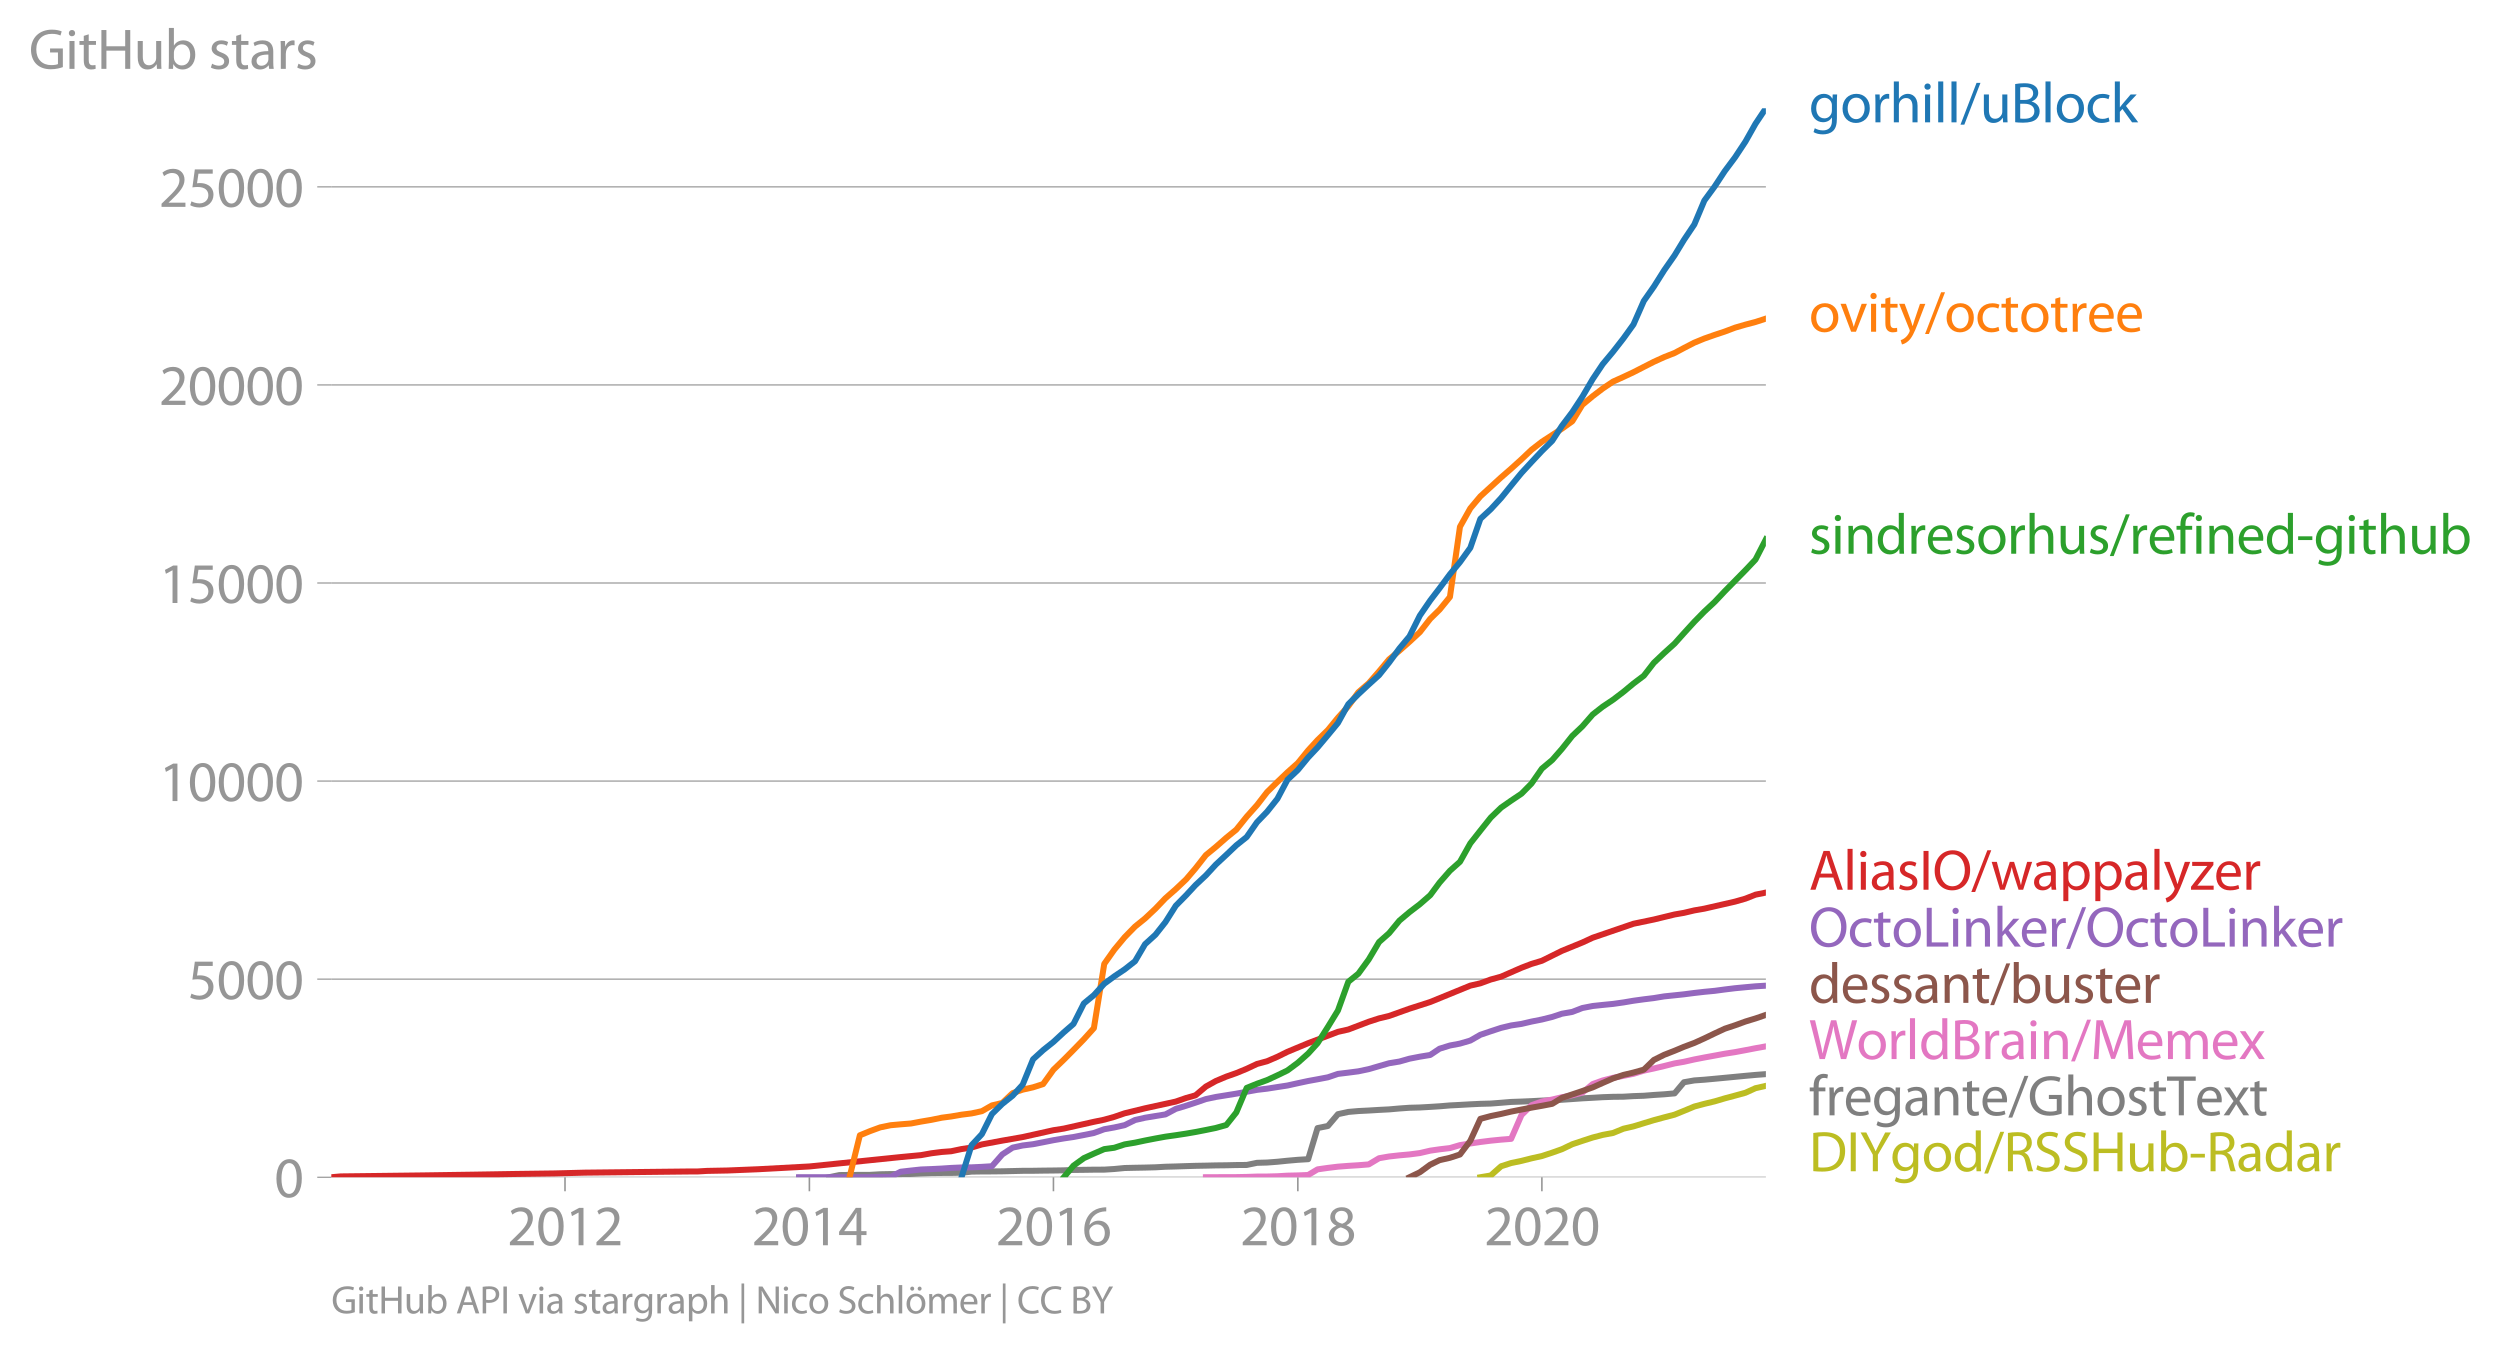 <svg height="448.783" viewBox="0 0 622.347 336.587" width="829.796" xmlns="http://www.w3.org/2000/svg" xmlns:xlink="http://www.w3.org/1999/xlink"><defs><style>*{stroke-linecap:butt;stroke-linejoin:round}</style></defs><g id="figure_1"><path d="M0 336.587h622.347V0H0z" style="fill:none" id="patch_1"/><g id="axes_1"><path d="M82.476 293.06h357.12V26.948H82.476z" style="fill:none" id="patch_2"/><g id="matplotlib.axis_1"><g id="xtick_1"><g id="line2d_1"><defs><path d="M0 0v3.5" id="m79b44e9ef3" style="stroke:#969696;stroke-width:.4"/></defs><use style="fill:#969696;stroke:#969696;stroke-width:.4" x="140.651" xlink:href="#m79b44e9ef3" y="293.06"/></g><g style="fill:#969696" transform="matrix(.14 0 0 -.14 126.288 310)" id="text_1"><defs><path d="M2944 0v467H1075v13l333 307c877 845 1434 1466 1434 2234 0 595-378 1209-1274 1209-480 0-890-179-1178-422l180-397c192 160 505 352 883 352 621 0 825-390 825-813-6-627-486-1164-1548-2176L288 346V0h2656z" id="MyriadPro-Regular-32" transform="scale(.016)"/><path d="M1677 4230c-845 0-1447-768-1447-2163C243 691 794-70 1606-70c922 0 1447 780 1447 2195 0 1325-499 2105-1376 2105zm-32-435c582 0 845-672 845-1696 0-1062-276-1734-852-1734-512 0-844 614-844 1696 0 1133 358 1734 851 1734z" id="MyriadPro-Regular-30" transform="scale(.016)"/><path d="M1510 0h544v4160h-480l-908-486 108-429 724 390h12V0z" id="MyriadPro-Regular-31" transform="scale(.016)"/></defs><use xlink:href="#MyriadPro-Regular-32"/><use x="51.3" xlink:href="#MyriadPro-Regular-30"/><use x="102.6" xlink:href="#MyriadPro-Regular-31"/><use x="153.9" xlink:href="#MyriadPro-Regular-32"/></g></g><g id="xtick_2"><use style="fill:#969696;stroke:#969696;stroke-width:.4" x="201.489" xlink:href="#m79b44e9ef3" y="293.06" id="line2d_2"/><g style="fill:#969696" transform="matrix(.14 0 0 -.14 187.125 310)" id="text_2"><defs><path d="M2560 0v1133h582v441h-582v2586h-608L96 1504v-371h1933V0h531zM666 1574v13l1017 1415c115 192 218 371 346 614h19c-13-218-19-435-19-653V1574H666z" id="MyriadPro-Regular-34" transform="scale(.016)"/></defs><use xlink:href="#MyriadPro-Regular-32"/><use x="51.3" xlink:href="#MyriadPro-Regular-30"/><use x="102.6" xlink:href="#MyriadPro-Regular-31"/><use x="153.9" xlink:href="#MyriadPro-Regular-34"/></g></g><g id="xtick_3"><use style="fill:#969696;stroke:#969696;stroke-width:.4" x="262.243" xlink:href="#m79b44e9ef3" y="293.06" id="line2d_3"/><g style="fill:#969696" transform="matrix(.14 0 0 -.14 247.88 310)" id="text_3"><defs><path d="M2662 4224c-102 0-243-6-409-32-525-64-986-275-1331-614-410-410-704-1056-704-1876C218 621 800-70 1690-70c864 0 1382 704 1382 1465 0 813-518 1344-1254 1344-461 0-807-217-1005-480h-19c96 685 563 1331 1446 1479 160 25 307 32 422 25v461zM1690 365c-589 0-903 505-916 1190 0 103 26 186 64 250 154 301 468 512 807 512 518 0 857-359 857-954s-326-998-806-998h-6z" id="MyriadPro-Regular-36" transform="scale(.016)"/></defs><use xlink:href="#MyriadPro-Regular-32"/><use x="51.3" xlink:href="#MyriadPro-Regular-30"/><use x="102.6" xlink:href="#MyriadPro-Regular-31"/><use x="153.9" xlink:href="#MyriadPro-Regular-36"/></g></g><g id="xtick_4"><use style="fill:#969696;stroke:#969696;stroke-width:.4" x="323.081" xlink:href="#m79b44e9ef3" y="293.06" id="line2d_4"/><g style="fill:#969696" transform="matrix(.14 0 0 -.14 308.718 310)" id="text_4"><defs><path d="M1062 2170c-512-218-825-589-825-1114C237 448 762-70 1632-70c794 0 1414 486 1414 1209 0 506-320 871-838 1075v20c512 243 685 620 685 972 0 519-403 1024-1210 1024-729 0-1286-448-1286-1107 0-358 198-717 659-934l6-19zm583-1831c-531 0-851 371-832 794 0 397 262 717 749 857 563-160 915-403 915-908 0-423-327-743-832-743zm6 3488c506 0 704-345 704-678 0-378-275-634-633-755-480 128-794 352-794 768 0 358 256 665 723 665z" id="MyriadPro-Regular-38" transform="scale(.016)"/></defs><use xlink:href="#MyriadPro-Regular-32"/><use x="51.3" xlink:href="#MyriadPro-Regular-30"/><use x="102.6" xlink:href="#MyriadPro-Regular-31"/><use x="153.9" xlink:href="#MyriadPro-Regular-38"/></g></g><g id="xtick_5"><use style="fill:#969696;stroke:#969696;stroke-width:.4" x="383.835" xlink:href="#m79b44e9ef3" y="293.06" id="line2d_5"/><g style="fill:#969696" transform="matrix(.14 0 0 -.14 369.472 310)" id="text_5"><use xlink:href="#MyriadPro-Regular-32"/><use x="51.3" xlink:href="#MyriadPro-Regular-30"/><use x="102.6" xlink:href="#MyriadPro-Regular-32"/><use x="153.9" xlink:href="#MyriadPro-Regular-30"/></g></g></g><g id="matplotlib.axis_2"><g id="ytick_1"><path clip-path="url(#p3badd93e13)" d="M82.476 293.06h357.12" style="fill:none;stroke:#969696;stroke-linecap:square;stroke-width:.3" id="line2d_6"/><g id="line2d_7"><defs><path d="M0 0h-3.5" id="mef588cd9e0" style="stroke:#969696;stroke-width:.3"/></defs><use style="fill:#969696;stroke:#969696;stroke-width:.3" x="82.476" xlink:href="#mef588cd9e0" y="293.06"/></g><use xlink:href="#MyriadPro-Regular-30" style="fill:#969696" transform="matrix(.14 0 0 -.14 68.295 298.03)" id="text_6"/></g><g id="ytick_2"><path clip-path="url(#p3badd93e13)" d="M82.476 243.752h357.12" style="fill:none;stroke:#969696;stroke-linecap:square;stroke-width:.3" id="line2d_8"/><use style="fill:#969696;stroke:#969696;stroke-width:.3" x="82.476" xlink:href="#mef588cd9e0" y="243.752" id="line2d_9"/><g style="fill:#969696" transform="matrix(.14 0 0 -.14 46.75 248.722)" id="text_7"><defs><path d="M2771 4160H781L512 2163c154 19 339 45 576 45 832 0 1190-384 1197-922 0-556-455-902-986-902-377 0-717 128-889 230L269 186C467 58 851-70 1306-70c902 0 1548 608 1548 1420 0 525-268 884-595 1069-256 154-576 224-896 224-153 0-243-13-339-25l160 1068h1587v474z" id="MyriadPro-Regular-35" transform="scale(.016)"/></defs><use xlink:href="#MyriadPro-Regular-35"/><use x="51.3" xlink:href="#MyriadPro-Regular-30"/><use x="102.6" xlink:href="#MyriadPro-Regular-30"/><use x="153.9" xlink:href="#MyriadPro-Regular-30"/></g></g><g id="ytick_3"><path clip-path="url(#p3badd93e13)" d="M82.476 194.445h357.12" style="fill:none;stroke:#969696;stroke-linecap:square;stroke-width:.3" id="line2d_10"/><use style="fill:#969696;stroke:#969696;stroke-width:.3" x="82.476" xlink:href="#mef588cd9e0" y="194.445" id="line2d_11"/><g style="fill:#969696" transform="matrix(.14 0 0 -.14 39.568 199.415)" id="text_8"><use xlink:href="#MyriadPro-Regular-31"/><use x="51.3" xlink:href="#MyriadPro-Regular-30"/><use x="102.6" xlink:href="#MyriadPro-Regular-30"/><use x="153.9" xlink:href="#MyriadPro-Regular-30"/><use x="205.2" xlink:href="#MyriadPro-Regular-30"/></g></g><g id="ytick_4"><path clip-path="url(#p3badd93e13)" d="M82.476 145.138h357.12" style="fill:none;stroke:#969696;stroke-linecap:square;stroke-width:.3" id="line2d_12"/><use style="fill:#969696;stroke:#969696;stroke-width:.3" x="82.476" xlink:href="#mef588cd9e0" y="145.138" id="line2d_13"/><g style="fill:#969696" transform="matrix(.14 0 0 -.14 39.568 150.108)" id="text_9"><use xlink:href="#MyriadPro-Regular-31"/><use x="51.3" xlink:href="#MyriadPro-Regular-35"/><use x="102.6" xlink:href="#MyriadPro-Regular-30"/><use x="153.9" xlink:href="#MyriadPro-Regular-30"/><use x="205.2" xlink:href="#MyriadPro-Regular-30"/></g></g><g id="ytick_5"><path clip-path="url(#p3badd93e13)" d="M82.476 95.83h357.12" style="fill:none;stroke:#969696;stroke-linecap:square;stroke-width:.3" id="line2d_14"/><use style="fill:#969696;stroke:#969696;stroke-width:.3" x="82.476" xlink:href="#mef588cd9e0" y="95.83" id="line2d_15"/><g style="fill:#969696" transform="matrix(.14 0 0 -.14 39.568 100.8)" id="text_10"><use xlink:href="#MyriadPro-Regular-32"/><use x="51.3" xlink:href="#MyriadPro-Regular-30"/><use x="102.6" xlink:href="#MyriadPro-Regular-30"/><use x="153.9" xlink:href="#MyriadPro-Regular-30"/><use x="205.2" xlink:href="#MyriadPro-Regular-30"/></g></g><g id="ytick_6"><path clip-path="url(#p3badd93e13)" d="M82.476 46.523h357.12" style="fill:none;stroke:#969696;stroke-linecap:square;stroke-width:.3" id="line2d_16"/><use style="fill:#969696;stroke:#969696;stroke-width:.3" x="82.476" xlink:href="#mef588cd9e0" y="46.523" id="line2d_17"/><g style="fill:#969696" transform="matrix(.14 0 0 -.14 39.568 51.493)" id="text_11"><use xlink:href="#MyriadPro-Regular-32"/><use x="51.3" xlink:href="#MyriadPro-Regular-35"/><use x="102.6" xlink:href="#MyriadPro-Regular-30"/><use x="153.9" xlink:href="#MyriadPro-Regular-30"/><use x="205.2" xlink:href="#MyriadPro-Regular-30"/></g></g><g style="fill:#969696" transform="matrix(.14 0 0 -.14 7.2 17.14)" id="text_12"><defs><path d="M3770 2266H2349v-448h877V531c-128-64-378-115-743-115-1005 0-1664 646-1664 1741 0 1081 685 1734 1735 1734 435 0 723-83 953-185l135 454c-186 90-576 198-1076 198-1446 0-2329-940-2336-2227 0-672 231-1248 602-1606 422-403 960-570 1613-570 582 0 1075 147 1325 237v2074z" id="MyriadPro-Regular-47" transform="scale(.016)"/><path d="M1030 0v3098H467V0h563zM749 4320c-205 0-352-154-352-352 0-192 141-346 339-346 224 0 365 154 358 346 0 198-134 352-345 352z" id="MyriadPro-Regular-69" transform="scale(.016)"/><path d="M595 3667v-569H115v-429h480V979c0-365 58-640 218-806C947 19 1158-70 1421-70c217 0 390 38 499 83l-26 422c-83-25-172-38-326-38-314 0-422 217-422 601v1671h806v429h-806v742l-551-173z" id="MyriadPro-Regular-74" transform="scale(.016)"/><path d="M486 4314V0h557v2022h2087V0h563v4314h-563V2509H1043v1805H486z" id="MyriadPro-Regular-48" transform="scale(.016)"/><path d="M3059 3098h-563V1197c0-103-19-205-51-288-103-250-365-512-743-512-512 0-691 397-691 985v1716H448V1286C448 198 1030-70 1517-70c550 0 877 326 1024 576h13l32-506h499c-19 243-26 525-26 845v2253z" id="MyriadPro-Regular-75" transform="scale(.016)"/><path d="M467 800c0-275-13-589-25-800h486l26 512h19c230-410 589-582 1037-582 691 0 1388 550 1388 1657 7 941-537 1581-1305 1581-499 0-858-224-1056-570h-13v1946H467V800zm557 998c0 90 19 167 32 231 115 429 474 691 858 691 601 0 921-531 921-1152 0-710-352-1190-941-1190-409 0-736 268-844 659-13 64-26 134-26 205v556z" id="MyriadPro-Regular-62" transform="scale(.016)"/><path d="M250 147C467 19 781-70 1120-70c736 0 1158 390 1158 934 0 461-275 730-812 934-404 154-589 269-589 525 0 231 185 423 518 423 288 0 512-103 634-180l141 410c-173 102-448 192-762 192-666 0-1069-410-1069-909 0-371 263-678 819-877 416-153 576-300 576-569 0-256-192-461-601-461-282 0-576 115-743 224L250 147z" id="MyriadPro-Regular-73" transform="scale(.016)"/><path d="M2643 1901c0 621-230 1267-1177 1267-391 0-762-109-1018-275l128-371c218 140 518 230 806 230 634 0 704-461 704-717v-64C890 1978 224 1568 224 819c0-448 320-889 947-889 442 0 775 217 947 460h20l44-390h512c-38 211-51 474-51 742v1159zm-544-858c0-57-13-121-32-179-89-262-345-518-749-518-288 0-531 172-531 537 0 602 698 711 1312 698v-538z" id="MyriadPro-Regular-61" transform="scale(.016)"/><path d="M467 0h557v1651c0 96 13 186 26 263 76 422 358 723 755 723 77 0 134-7 192-19v531c-51 13-96 19-160 19-378 0-717-262-858-678h-25l-20 608H442c19-288 25-602 25-967V0z" id="MyriadPro-Regular-72" transform="scale(.016)"/></defs><use xlink:href="#MyriadPro-Regular-47"/><use x="64.6" xlink:href="#MyriadPro-Regular-69"/><use x="88" xlink:href="#MyriadPro-Regular-74"/><use x="121.1" xlink:href="#MyriadPro-Regular-48"/><use x="186.3" xlink:href="#MyriadPro-Regular-75"/><use x="241.4" xlink:href="#MyriadPro-Regular-62"/><use x="298.3" xlink:href="#MyriadPro-Regular-20"/><use x="319.5" xlink:href="#MyriadPro-Regular-73"/><use x="359.1" xlink:href="#MyriadPro-Regular-74"/><use x="392.2" xlink:href="#MyriadPro-Regular-61"/><use x="440.4" xlink:href="#MyriadPro-Regular-72"/><use x="473.1" xlink:href="#MyriadPro-Regular-73"/></g></g><path clip-path="url(#p3badd93e13)" d="m368.522 293.06 2.58-.434 2.58-2.298 2.497-.799 2.58-.542 2.496-.631 2.58-.572 2.58-.848 2.414-.858 2.58-1.233 2.497-.838 2.58-.838 2.496-.651 2.58-.483 2.58-1.056 2.497-.581 2.58-.79 2.497-.759 2.58-.7 2.58-.67 2.33-.947 2.58-1.075 2.497-.67 2.58-.622 2.497-.74 2.58-.69 2.58-.71 2.496-1.134 2.58-.582" style="fill:none;stroke:#bcbd22;stroke-linecap:square;stroke-width:1.5" id="line2d_18"/><path clip-path="url(#p3badd93e13)" d="m206.399 293.06 2.58-.543 2.497-.03 2.58-.01 2.496-.009 2.58-.148 2.58-.05 2.497-.01 2.58-.019 2.497-.128 2.58-.089 2.58-.03 2.33-.01 2.58-.048 2.497-.277 2.58-.039 2.497-.01 2.58-.03 2.58-.059 2.496-.059 2.58-.01 2.497-.04 2.58-.029 2.58-.04 2.414-.098 2.58-.03 2.496-.039 2.58-.01 2.497-.157 2.58-.247 2.58-.06 2.497-.048 2.58-.07 2.497-.138 2.58-.069 2.58-.088 2.33-.07 2.58-.049 2.497-.059 2.58-.03 2.496-.059 2.58-.02 2.58-.532 2.497-.069 2.58-.197 2.497-.257 2.58-.226 2.58-.158 2.33-7.741 2.58-.523 2.497-2.939 2.58-.562 2.497-.217 2.58-.128 2.58-.158 2.496-.128 2.58-.227 2.497-.177 2.58-.07 2.58-.147 2.33-.148 2.58-.217 2.497-.128 2.58-.148 2.497-.119 2.58-.069 2.58-.197 2.497-.207 2.58-.089 2.496-.108 2.58-.138 2.58-.099 2.414-.108 2.58-.178 2.497-.177 2.58-.138 2.496-.148 2.58-.09 2.58-.029 2.497-.148 2.58-.088 2.497-.198 2.58-.167 2.58-.227 2.33-2.771 2.58-.454 2.497-.177 2.58-.237 2.497-.237 2.58-.246 2.58-.247 2.496-.226 2.58-.198" style="fill:none;stroke:#7f7f7f;stroke-linecap:square;stroke-width:1.5" id="line2d_19"/><path clip-path="url(#p3badd93e13)" d="m300.194 293.06 2.497-.01 2.58-.02h2.496l2.58-.05 2.58-.088 2.497-.01 2.58-.069 2.497-.148 2.58-.059 2.58-.108 2.33-1.4 2.58-.366 2.497-.305 2.58-.198 2.497-.157 2.58-.207 2.58-1.539 2.496-.434 2.58-.286 2.497-.226 2.58-.336 2.58-.601 2.33-.336 2.58-.305 2.497-.74 2.58-.404 2.497-.375 2.58-.325 2.58-.257 2.497-.197 2.58-5.927 2.496-2.436 2.58-.927 2.58-.502 2.414-.572 2.58-.494 2.497-.64 2.58-2.14 2.496-.898 2.58-.66 2.58-.494 2.497-.503 2.58-.789 2.497-.542 2.58-.611 2.58-.651 2.33-.404 2.58-.582 2.497-.484 2.58-.473 2.497-.463 2.58-.405 2.58-.483 2.496-.483 2.58-.464" style="fill:none;stroke:#e377c2;stroke-linecap:square;stroke-width:1.5" id="line2d_20"/><g style="fill:#1f77b4" transform="matrix(.14 0 0 -.14 450.31 30.454)" id="text_13"><defs><path d="M3110 2246c0 378 13 628 26 852h-493l-25-468h-13c-135 256-429 538-967 538-710 0-1395-595-1395-1645C243 666 794 13 1562 13c480 0 812 230 985 518h13V186c0-781-422-1082-998-1082-384 0-704 115-909 243l-141-429c250-166 659-256 1030-256 391 0 826 90 1127 372 301 268 441 704 441 1414v1798zm-556-928c0-96-13-204-45-300-122-359-435-576-781-576-608 0-915 505-915 1113 0 717 384 1171 921 1171 410 0 685-268 788-595 25-77 32-160 32-256v-557z" id="MyriadPro-Regular-67" transform="scale(.016)"/><path d="M1779 3168c-857 0-1536-608-1536-1645C243 544 890-70 1728-70c749 0 1542 499 1542 1644 0 948-601 1594-1491 1594zm-13-422c666 0 928-666 928-1191 0-697-403-1203-940-1203-551 0-941 512-941 1190 0 589 288 1204 953 1204z" id="MyriadPro-Regular-6f" transform="scale(.016)"/><path d="M467 0h563v1869c0 109 7 192 39 269 102 307 390 563 755 563 531 0 717-423 717-922V0h563v1843c0 1069-666 1325-1082 1325-211 0-409-64-576-160-172-96-313-237-403-397h-13v1933H467V0z" id="MyriadPro-Regular-68" transform="scale(.016)"/><path d="M467 0h563v4544H467V0z" id="MyriadPro-Regular-6c" transform="scale(.016)"/><path d="m422-256 1792 4640h-435L-6-256h428z" id="MyriadPro-Regular-2f" transform="scale(.016)"/><path d="M486 13c186-26 480-51 864-51 704 0 1191 128 1492 403 217 211 364 493 364 864 0 640-480 979-889 1081v13c454 167 729 531 729 947 0 340-134 596-358 762-269 218-627 314-1184 314-390 0-774-39-1018-90V13zm557 3865c90 20 237 39 493 39 563 0 947-199 947-704 0-416-345-723-934-723h-506v1388zm0-1811h461c608 0 1114-243 1114-832 0-627-532-838-1108-838-198 0-358 6-467 25v1645z" id="MyriadPro-Regular-42" transform="scale(.016)"/><path d="M2579 538c-160-71-371-154-691-154-614 0-1075 442-1075 1158 0 647 384 1172 1094 1172 307 0 519-71 653-148l128 436c-154 76-448 160-781 160-1011 0-1664-692-1664-1645C243 570 851-70 1786-70c416 0 742 108 889 185l-96 423z" id="MyriadPro-Regular-63" transform="scale(.016)"/><path d="M1024 4544H467V0h557v1165l288 320L2381 0h685L1702 1824l1197 1274h-678l-909-1069c-90-109-198-243-275-352h-13v2867z" id="MyriadPro-Regular-6b" transform="scale(.016)"/></defs><use xlink:href="#MyriadPro-Regular-67"/><use x="55.9" xlink:href="#MyriadPro-Regular-6f"/><use x="110.8" xlink:href="#MyriadPro-Regular-72"/><use x="143.5" xlink:href="#MyriadPro-Regular-68"/><use x="199" xlink:href="#MyriadPro-Regular-69"/><use x="222.4" xlink:href="#MyriadPro-Regular-6c"/><use x="246" xlink:href="#MyriadPro-Regular-6c"/><use x="269.6" xlink:href="#MyriadPro-Regular-2f"/><use x="303.9" xlink:href="#MyriadPro-Regular-75"/><use x="359" xlink:href="#MyriadPro-Regular-42"/><use x="413.2" xlink:href="#MyriadPro-Regular-6c"/><use x="436.8" xlink:href="#MyriadPro-Regular-6f"/><use x="491.7" xlink:href="#MyriadPro-Regular-63"/><use x="536.5" xlink:href="#MyriadPro-Regular-6b"/></g><g style="fill:#ff7f0e" transform="matrix(.14 0 0 -.14 450.31 82.575)" id="text_14"><defs><path d="M83 3098 1261 0h537l1216 3098h-588l-602-1741c-102-282-192-538-262-794h-20c-64 256-147 512-249 794L685 3098H83z" id="MyriadPro-Regular-76" transform="scale(.016)"/><path d="M58 3098 1203 243c26-70 39-115 39-147s-20-77-45-134c-128-288-320-506-474-628-166-140-352-230-493-275l141-473c141 25 416 121 691 364 384 333 660 877 1063 1940l845 2208h-596l-614-1818c-77-224-141-461-198-646h-13c-51 185-128 428-199 633L672 3098H58z" id="MyriadPro-Regular-79" transform="scale(.016)"/><path d="M2957 1446c6 58 19 148 19 263 0 569-269 1459-1280 1459-902 0-1453-736-1453-1670C243 563 813-70 1766-70c493 0 832 108 1031 198l-96 403c-211-89-455-160-858-160-563 0-1049 314-1062 1075h2176zM787 1850c45 390 295 915 864 915 634 0 787-557 781-915H787z" id="MyriadPro-Regular-65" transform="scale(.016)"/></defs><use xlink:href="#MyriadPro-Regular-6f"/><use x="54.9" xlink:href="#MyriadPro-Regular-76"/><use x="103" xlink:href="#MyriadPro-Regular-69"/><use x="126.4" xlink:href="#MyriadPro-Regular-74"/><use x="159.5" xlink:href="#MyriadPro-Regular-79"/><use x="206.6" xlink:href="#MyriadPro-Regular-2f"/><use x="240.9" xlink:href="#MyriadPro-Regular-6f"/><use x="295.8" xlink:href="#MyriadPro-Regular-63"/><use x="340.6" xlink:href="#MyriadPro-Regular-74"/><use x="373.7" xlink:href="#MyriadPro-Regular-6f"/><use x="428.6" xlink:href="#MyriadPro-Regular-74"/><use x="461.7" xlink:href="#MyriadPro-Regular-72"/><use x="494.4" xlink:href="#MyriadPro-Regular-65"/><use x="544.5" xlink:href="#MyriadPro-Regular-65"/></g><g style="fill:#2ca02c" transform="matrix(.14 0 0 -.14 450.31 137.853)" id="text_15"><defs><path d="M467 0h563v1862c0 96 13 192 39 263 96 313 384 576 755 576 531 0 717-416 717-915V0h563v1850c0 1062-666 1318-1094 1318-512 0-871-288-1024-582h-13l-32 512H442c19-256 25-519 25-839V0z" id="MyriadPro-Regular-6e" transform="scale(.016)"/><path d="M2579 4544V2694h-13c-140 250-460 474-934 474-755 0-1395-634-1389-1664C243 563 819-70 1568-70c506 0 883 262 1056 608h13l25-538h506c-19 211-26 525-26 800v3744h-563zm0-3245c0-89-6-166-25-243-103-422-448-672-826-672-608 0-915 518-915 1146 0 684 345 1196 928 1196 422 0 729-294 813-652 19-71 25-167 25-237v-538z" id="MyriadPro-Regular-64" transform="scale(.016)"/><path d="M1082 0v2669h748v429h-748v166c0 474 121 896 601 896 160 0 275-32 359-70l76 435c-108 45-281 89-480 89-262 0-544-83-755-288-262-249-358-646-358-1081v-147H90v-429h435V0h557z" id="MyriadPro-Regular-66" transform="scale(.016)"/><path d="M192 1939v-416h1581v416H192z" id="MyriadPro-Regular-2d" transform="scale(.016)"/></defs><use xlink:href="#MyriadPro-Regular-73"/><use x="39.6" xlink:href="#MyriadPro-Regular-69"/><use x="63" xlink:href="#MyriadPro-Regular-6e"/><use x="118.5" xlink:href="#MyriadPro-Regular-64"/><use x="174.9" xlink:href="#MyriadPro-Regular-72"/><use x="207.6" xlink:href="#MyriadPro-Regular-65"/><use x="257.7" xlink:href="#MyriadPro-Regular-73"/><use x="297.3" xlink:href="#MyriadPro-Regular-6f"/><use x="352.2" xlink:href="#MyriadPro-Regular-72"/><use x="384.9" xlink:href="#MyriadPro-Regular-68"/><use x="440.4" xlink:href="#MyriadPro-Regular-75"/><use x="495.5" xlink:href="#MyriadPro-Regular-73"/><use x="535.1" xlink:href="#MyriadPro-Regular-2f"/><use x="569.4" xlink:href="#MyriadPro-Regular-72"/><use x="602.1" xlink:href="#MyriadPro-Regular-65"/><use x="652.2" xlink:href="#MyriadPro-Regular-66"/><use x="681.4" xlink:href="#MyriadPro-Regular-69"/><use x="704.8" xlink:href="#MyriadPro-Regular-6e"/><use x="760.3" xlink:href="#MyriadPro-Regular-65"/><use x="810.4" xlink:href="#MyriadPro-Regular-64"/><use x="866.8" xlink:href="#MyriadPro-Regular-2d"/><use x="897.5" xlink:href="#MyriadPro-Regular-67"/><use x="953.4" xlink:href="#MyriadPro-Regular-69"/><use x="976.8" xlink:href="#MyriadPro-Regular-74"/><use x="1009.9" xlink:href="#MyriadPro-Regular-68"/><use x="1065.4" xlink:href="#MyriadPro-Regular-75"/><use x="1120.5" xlink:href="#MyriadPro-Regular-62"/></g><g style="fill:#d62728" transform="matrix(.14 0 0 -.14 450.31 221.488)" id="text_16"><defs><path d="M2714 1357 3174 0h596L2298 4314h-672L160 0h576l448 1357h1530zm-1415 435 423 1248c83 262 153 525 217 781h13c64-250 128-506 224-787l422-1242H1299z" id="MyriadPro-Regular-41" transform="scale(.016)"/><path d="M486 4314V0h557v4314H486z" id="MyriadPro-Regular-49" transform="scale(.016)"/><path d="M2234 4384c-1152 0-2004-896-2004-2266C230 813 1030-70 2170-70c1100 0 2003 787 2003 2272 0 1280-762 2182-1939 2182zm-26-454c928 0 1376-896 1376-1754 0-979-499-1792-1382-1792-877 0-1376 826-1376 1747 0 947 460 1799 1382 1799z" id="MyriadPro-Regular-4f" transform="scale(.016)"/><path d="M115 3098 1050 0h512l499 1472c109 333 205 653 281 1024h13c77-365 167-672 275-1018L3104 0h512l998 3098h-556l-442-1556c-102-364-186-691-237-1004h-19c-70 313-160 640-275 1011l-480 1549h-474l-505-1575c-103-339-205-672-276-985h-19c-57 320-141 640-230 985L691 3098H115z" id="MyriadPro-Regular-77" transform="scale(.016)"/><path d="M467-1267h557V416h13c185-307 544-486 953-486 730 0 1408 550 1408 1664 0 940-563 1574-1312 1574-505 0-870-224-1100-602h-13l-26 532H442c12-295 25-615 25-1012v-3353zm557 3059c0 77 19 160 38 230 109 423 468 698 852 698 595 0 921-531 921-1152 0-710-345-1197-941-1197-403 0-742 269-844 659-13 71-26 148-26 231v531z" id="MyriadPro-Regular-70" transform="scale(.016)"/><path d="M115 0h2515v448H819v13c141 160 269 313 397 486l1382 1799 7 352H243v-455h1677v-13c-141-166-269-313-403-480L115 326V0z" id="MyriadPro-Regular-7a" transform="scale(.016)"/></defs><use xlink:href="#MyriadPro-Regular-41"/><use x="61.2" xlink:href="#MyriadPro-Regular-6c"/><use x="84.8" xlink:href="#MyriadPro-Regular-69"/><use x="108.2" xlink:href="#MyriadPro-Regular-61"/><use x="156.4" xlink:href="#MyriadPro-Regular-73"/><use x="196" xlink:href="#MyriadPro-Regular-49"/><use x="219.9" xlink:href="#MyriadPro-Regular-4f"/><use x="288.8" xlink:href="#MyriadPro-Regular-2f"/><use x="323.1" xlink:href="#MyriadPro-Regular-77"/><use x="396.7" xlink:href="#MyriadPro-Regular-61"/><use x="444.9" xlink:href="#MyriadPro-Regular-70"/><use x="501.8" xlink:href="#MyriadPro-Regular-70"/><use x="558.7" xlink:href="#MyriadPro-Regular-61"/><use x="606.9" xlink:href="#MyriadPro-Regular-6c"/><use x="630.5" xlink:href="#MyriadPro-Regular-79"/><use x="677.6" xlink:href="#MyriadPro-Regular-7a"/><use x="720.4" xlink:href="#MyriadPro-Regular-65"/><use x="770.5" xlink:href="#MyriadPro-Regular-72"/></g><g style="fill:#9467bd" transform="matrix(.14 0 0 -.14 450.31 235.65)" id="text_17"><defs><path d="M486 0h2400v467H1043v3847H486V0z" id="MyriadPro-Regular-4c" transform="scale(.016)"/></defs><use xlink:href="#MyriadPro-Regular-4f"/><use x="68.9" xlink:href="#MyriadPro-Regular-63"/><use x="113.7" xlink:href="#MyriadPro-Regular-74"/><use x="146.8" xlink:href="#MyriadPro-Regular-6f"/><use x="201.7" xlink:href="#MyriadPro-Regular-4c"/><use x="248.9" xlink:href="#MyriadPro-Regular-69"/><use x="272.3" xlink:href="#MyriadPro-Regular-6e"/><use x="327.8" xlink:href="#MyriadPro-Regular-6b"/><use x="374.7" xlink:href="#MyriadPro-Regular-65"/><use x="424.8" xlink:href="#MyriadPro-Regular-72"/><use x="457.5" xlink:href="#MyriadPro-Regular-2f"/><use x="491.8" xlink:href="#MyriadPro-Regular-4f"/><use x="560.7" xlink:href="#MyriadPro-Regular-63"/><use x="605.5" xlink:href="#MyriadPro-Regular-74"/><use x="638.6" xlink:href="#MyriadPro-Regular-6f"/><use x="693.5" xlink:href="#MyriadPro-Regular-4c"/><use x="740.7" xlink:href="#MyriadPro-Regular-69"/><use x="764.1" xlink:href="#MyriadPro-Regular-6e"/><use x="819.6" xlink:href="#MyriadPro-Regular-6b"/><use x="866.5" xlink:href="#MyriadPro-Regular-65"/><use x="916.6" xlink:href="#MyriadPro-Regular-72"/></g><g style="fill:#8c564b" transform="matrix(.14 0 0 -.14 450.31 249.65)" id="text_18"><use xlink:href="#MyriadPro-Regular-64"/><use x="56.4" xlink:href="#MyriadPro-Regular-65"/><use x="106.5" xlink:href="#MyriadPro-Regular-73"/><use x="146.1" xlink:href="#MyriadPro-Regular-73"/><use x="185.7" xlink:href="#MyriadPro-Regular-61"/><use x="233.9" xlink:href="#MyriadPro-Regular-6e"/><use x="289.4" xlink:href="#MyriadPro-Regular-74"/><use x="322.5" xlink:href="#MyriadPro-Regular-2f"/><use x="356.8" xlink:href="#MyriadPro-Regular-62"/><use x="413.7" xlink:href="#MyriadPro-Regular-75"/><use x="468.8" xlink:href="#MyriadPro-Regular-73"/><use x="508.4" xlink:href="#MyriadPro-Regular-74"/><use x="541.5" xlink:href="#MyriadPro-Regular-65"/><use x="591.6" xlink:href="#MyriadPro-Regular-72"/></g><g style="fill:#e377c2" transform="matrix(.14 0 0 -.14 450.31 263.65)" id="text_19"><defs><path d="m1773 0 614 2246c160 557 256 980 333 1408h13c57-435 147-857 281-1408L3558 0h583l1222 4314h-569l-570-2176c-134-538-256-1018-346-1492h-12c-64 455-180 967-301 1479l-525 2189h-582l-576-2176c-148-557-282-1069-352-1498h-13c-77 416-192 954-320 1491L685 4314H96L1190 0h583z" id="MyriadPro-Regular-57" transform="scale(.016)"/><path d="M4230 0h544l-268 4314h-711l-768-2087c-192-544-345-1017-454-1453h-19c-109 448-256 922-436 1453l-736 2087H672L371 0h531l116 1850c38 646 70 1369 83 1907h13c121-512 294-1069 499-1677L2310 26h423l761 2092c218 589 397 1133 544 1639h20c-7-538 32-1261 64-1863L4230 0z" id="MyriadPro-Regular-4d" transform="scale(.016)"/><path d="M467 0h551v1869c0 96 12 192 44 275 90 282 346 563 698 563 429 0 646-358 646-851V0h551v1914c0 102 19 204 45 281 96 275 345 512 665 512 455 0 672-358 672-953V0h551v1824c0 1075-608 1344-1018 1344-294 0-499-77-685-218-128-96-249-230-345-403h-13c-135 365-455 621-877 621-512 0-800-275-973-570h-19l-26 500H442c19-256 25-519 25-839V0z" id="MyriadPro-Regular-6d" transform="scale(.016)"/><path d="m102 3098 1050-1517L51 0h621l448 698c115 185 224 345 326 537h13c109-185 211-358 333-537L2246 0h640L1798 1600l1056 1498h-608l-435-660c-102-166-205-326-307-512h-19c-103 173-199 333-314 506l-441 666H102z" id="MyriadPro-Regular-78" transform="scale(.016)"/></defs><use xlink:href="#MyriadPro-Regular-57"/><use x="84.6" xlink:href="#MyriadPro-Regular-6f"/><use x="139.5" xlink:href="#MyriadPro-Regular-72"/><use x="172.2" xlink:href="#MyriadPro-Regular-6c"/><use x="195.8" xlink:href="#MyriadPro-Regular-64"/><use x="252.2" xlink:href="#MyriadPro-Regular-42"/><use x="306.4" xlink:href="#MyriadPro-Regular-72"/><use x="339.1" xlink:href="#MyriadPro-Regular-61"/><use x="387.3" xlink:href="#MyriadPro-Regular-69"/><use x="410.7" xlink:href="#MyriadPro-Regular-6e"/><use x="466.2" xlink:href="#MyriadPro-Regular-2f"/><use x="500.5" xlink:href="#MyriadPro-Regular-4d"/><use x="580.9" xlink:href="#MyriadPro-Regular-65"/><use x="631" xlink:href="#MyriadPro-Regular-6d"/><use x="714.4" xlink:href="#MyriadPro-Regular-65"/><use x="764.5" xlink:href="#MyriadPro-Regular-78"/></g><g style="fill:#7f7f7f" transform="matrix(.14 0 0 -.14 450.31 277.648)" id="text_20"><defs><path d="M1306 0h563v3840h1318v474H-6v-474h1312V0z" id="MyriadPro-Regular-54" transform="scale(.016)"/></defs><use xlink:href="#MyriadPro-Regular-66"/><use x="29.2" xlink:href="#MyriadPro-Regular-72"/><use x="61.9" xlink:href="#MyriadPro-Regular-65"/><use x="112" xlink:href="#MyriadPro-Regular-67"/><use x="167.9" xlink:href="#MyriadPro-Regular-61"/><use x="216.1" xlink:href="#MyriadPro-Regular-6e"/><use x="271.6" xlink:href="#MyriadPro-Regular-74"/><use x="304.7" xlink:href="#MyriadPro-Regular-65"/><use x="354.8" xlink:href="#MyriadPro-Regular-2f"/><use x="389.1" xlink:href="#MyriadPro-Regular-47"/><use x="453.7" xlink:href="#MyriadPro-Regular-68"/><use x="509.2" xlink:href="#MyriadPro-Regular-6f"/><use x="564.1" xlink:href="#MyriadPro-Regular-73"/><use x="603.7" xlink:href="#MyriadPro-Regular-74"/><use x="636.8" xlink:href="#MyriadPro-Regular-54"/><use x="686.5" xlink:href="#MyriadPro-Regular-65"/><use x="736.6" xlink:href="#MyriadPro-Regular-78"/><use x="782.9" xlink:href="#MyriadPro-Regular-74"/></g><g style="fill:#bcbd22" transform="matrix(.14 0 0 -.14 450.31 291.571)" id="text_21"><defs><path d="M486 13c282-32 615-51 1012-51 838 0 1504 217 1907 620 403 397 621 973 621 1677 0 698-224 1197-608 1549-378 352-948 538-1748 538-441 0-844-39-1184-90V13zm557 3833c147 32 365 58 653 58 1178 0 1754-646 1747-1664 0-1165-646-1830-1837-1830-217 0-422 6-563 32v3404z" id="MyriadPro-Regular-44" transform="scale(.016)"/><path d="M2010 0v1837l1446 2477h-634l-620-1191c-167-326-314-608-436-889h-12c-135 300-263 563-429 889L717 4314H83l1363-2484V0h564z" id="MyriadPro-Regular-59" transform="scale(.016)"/><path d="M486 0h557v1869h525c506-19 736-243 864-839 122-537 218-902 288-1030h576c-90 166-192 582-333 1184-102 448-301 755-633 870v20c454 153 812 531 812 1100 0 333-121 628-339 820-269 243-653 352-1248 352-384 0-787-32-1069-90V0zm557 3866c90 25 282 51 551 51 588-7 992-250 992-807 0-492-378-819-973-819h-570v1575z" id="MyriadPro-Regular-52" transform="scale(.016)"/><path d="M269 211C499 58 954-70 1370-70c1017 0 1510 582 1510 1248 0 633-371 985-1101 1267-595 230-857 429-857 832 0 294 224 646 812 646 391 0 679-128 820-205l153 455c-192 109-512 211-953 211-839 0-1396-499-1396-1171 0-608 436-973 1140-1223 582-224 812-454 812-857 0-435-332-736-902-736-384 0-749 128-998 281L269 211z" id="MyriadPro-Regular-53" transform="scale(.016)"/></defs><use xlink:href="#MyriadPro-Regular-44"/><use x="66.6" xlink:href="#MyriadPro-Regular-49"/><use x="90.5" xlink:href="#MyriadPro-Regular-59"/><use x="144.6" xlink:href="#MyriadPro-Regular-67"/><use x="200.5" xlink:href="#MyriadPro-Regular-6f"/><use x="255.4" xlink:href="#MyriadPro-Regular-64"/><use x="311.8" xlink:href="#MyriadPro-Regular-2f"/><use x="346.1" xlink:href="#MyriadPro-Regular-52"/><use x="399.9" xlink:href="#MyriadPro-Regular-53"/><use x="449.2" xlink:href="#MyriadPro-Regular-53"/><use x="498.5" xlink:href="#MyriadPro-Regular-48"/><use x="563.7" xlink:href="#MyriadPro-Regular-75"/><use x="618.8" xlink:href="#MyriadPro-Regular-62"/><use x="675.7" xlink:href="#MyriadPro-Regular-2d"/><use x="706.4" xlink:href="#MyriadPro-Regular-52"/><use x="760.2" xlink:href="#MyriadPro-Regular-61"/><use x="808.4" xlink:href="#MyriadPro-Regular-64"/><use x="864.8" xlink:href="#MyriadPro-Regular-61"/><use x="913" xlink:href="#MyriadPro-Regular-72"/></g><g style="fill:#969696" transform="matrix(.097 0 0 -.097 82.476 326.958)" id="text_22"><defs><path d="M486 0h557v1728c128-32 282-38 448-38 544 0 1024 160 1319 473 217 224 332 531 332 922 0 384-140 697-377 902-256 231-659 359-1210 359-448 0-800-39-1069-84V0zm557 3859c96 26 282 45 525 45 614 0 1018-275 1018-845 0-595-410-921-1082-921-186 0-339 12-461 44v1677z" id="MyriadPro-Regular-50" transform="scale(.016)"/><path d="M550 4800v-6400h429v6400H550z" id="MyriadPro-Regular-7c" transform="scale(.016)"/><path d="M1011 0v1843c0 717-13 1235-45 1779l20 7c217-467 505-960 806-1440L3162 0h563v4314h-525V2509c0-672 13-1197 64-1773l-13-6c-205 441-454 896-774 1401L1094 4314H486V0h525z" id="MyriadPro-Regular-4e" transform="scale(.016)"/><path d="M1165 3648c185 0 313 154 313 326 0 186-134 327-313 327s-327-147-327-327c0-172 135-326 320-326h7zm1184 0c185 0 313 154 313 326 0 186-134 327-313 327s-320-147-320-327c0-172 128-326 313-326h7zm-570-480c-857 0-1536-608-1536-1645C243 544 890-70 1728-70c749 0 1542 499 1542 1644 0 948-601 1594-1491 1594zm-13-422c666 0 928-666 928-1191 0-697-403-1203-940-1203-551 0-941 512-941 1190 0 589 288 1204 953 1204z" id="MyriadPro-Regular-f6" transform="scale(.016)"/><path d="M3386 582c-224-108-570-179-909-179-1050 0-1658 679-1658 1735 0 1132 672 1779 1683 1779 359 0 660-77 871-179l134 454c-147 77-486 192-1024 192-1337 0-2253-915-2253-2266C230 704 1146-70 2362-70c524 0 934 108 1139 211l-115 441z" id="MyriadPro-Regular-43" transform="scale(.016)"/></defs><use xlink:href="#MyriadPro-Regular-47"/><use x="64.6" xlink:href="#MyriadPro-Regular-69"/><use x="88" xlink:href="#MyriadPro-Regular-74"/><use x="121.1" xlink:href="#MyriadPro-Regular-48"/><use x="186.3" xlink:href="#MyriadPro-Regular-75"/><use x="241.4" xlink:href="#MyriadPro-Regular-62"/><use x="298.3" xlink:href="#MyriadPro-Regular-20"/><use x="319.5" xlink:href="#MyriadPro-Regular-41"/><use x="380.7" xlink:href="#MyriadPro-Regular-50"/><use x="433.9" xlink:href="#MyriadPro-Regular-49"/><use x="457.8" xlink:href="#MyriadPro-Regular-20"/><use x="479" xlink:href="#MyriadPro-Regular-76"/><use x="527.1" xlink:href="#MyriadPro-Regular-69"/><use x="550.5" xlink:href="#MyriadPro-Regular-61"/><use x="598.7" xlink:href="#MyriadPro-Regular-20"/><use x="619.9" xlink:href="#MyriadPro-Regular-73"/><use x="659.5" xlink:href="#MyriadPro-Regular-74"/><use x="692.6" xlink:href="#MyriadPro-Regular-61"/><use x="740.8" xlink:href="#MyriadPro-Regular-72"/><use x="773.5" xlink:href="#MyriadPro-Regular-67"/><use x="829.4" xlink:href="#MyriadPro-Regular-72"/><use x="862.1" xlink:href="#MyriadPro-Regular-61"/><use x="910.3" xlink:href="#MyriadPro-Regular-70"/><use x="967.2" xlink:href="#MyriadPro-Regular-68"/><use x="1022.7" xlink:href="#MyriadPro-Regular-20"/><use x="1043.9" xlink:href="#MyriadPro-Regular-7c"/><use x="1067.8" xlink:href="#MyriadPro-Regular-20"/><use x="1089" xlink:href="#MyriadPro-Regular-4e"/><use x="1154.8" xlink:href="#MyriadPro-Regular-69"/><use x="1178.2" xlink:href="#MyriadPro-Regular-63"/><use x="1223" xlink:href="#MyriadPro-Regular-6f"/><use x="1277.9" xlink:href="#MyriadPro-Regular-20"/><use x="1299.1" xlink:href="#MyriadPro-Regular-53"/><use x="1348.4" xlink:href="#MyriadPro-Regular-63"/><use x="1393.2" xlink:href="#MyriadPro-Regular-68"/><use x="1448.7" xlink:href="#MyriadPro-Regular-6c"/><use x="1472.3" xlink:href="#MyriadPro-Regular-f6"/><use x="1527.2" xlink:href="#MyriadPro-Regular-6d"/><use x="1610.6" xlink:href="#MyriadPro-Regular-65"/><use x="1660.7" xlink:href="#MyriadPro-Regular-72"/><use x="1693.4" xlink:href="#MyriadPro-Regular-20"/><use x="1714.6" xlink:href="#MyriadPro-Regular-7c"/><use x="1738.5" xlink:href="#MyriadPro-Regular-20"/><use x="1759.7" xlink:href="#MyriadPro-Regular-43"/><use x="1817.7" xlink:href="#MyriadPro-Regular-43"/><use x="1875.7" xlink:href="#MyriadPro-Regular-20"/><use x="1896.9" xlink:href="#MyriadPro-Regular-42"/><use x="1951.1" xlink:href="#MyriadPro-Regular-59"/></g><path clip-path="url(#p3badd93e13)" d="m350.878 293.06 2.58-1.243 2.58-1.883 2.33-1.125 2.58-.591 2.497-.819 2.58-3.422 2.497-5.453 2.58-.69 2.58-.533 2.497-.582 2.58-.513 2.496-.473 2.58-.454 2.58-.493 2.414-1.489 2.58-.858 2.497-.838 2.58-.907 2.496-1.114 2.58-1.125 2.58-.867 2.497-.592 2.58-.72 2.497-2.416 2.58-1.282 2.58-1.006 2.33-.976 2.58-.967 2.497-1.134 2.58-1.242 2.497-1.164 2.58-.858 2.58-.937 2.496-.76 2.58-.887" style="fill:none;stroke:#8c564b;stroke-linecap:square;stroke-width:1.5" id="line2d_21"/><path clip-path="url(#p3badd93e13)" d="m198.909 293.06 2.58-.01h4.91l2.58-.01h7.573l2.58-.069 2.58-.01 2.497-1.272 2.58-.296 2.497-.266 2.58-.099 2.58-.128 2.33-.158 2.58-.118 2.497-.03 2.58-.118 2.497-.158 2.58-2.938 2.58-1.697 2.496-.532 2.58-.316 2.497-.483 2.58-.513 2.58-.444 2.414-.355 2.58-.493 2.496-.503 2.58-.936 2.497-.444 2.58-.572 2.58-1.272 2.497-.572 2.58-.424 2.497-.405 2.58-1.38 2.58-.78 2.33-.768 2.58-.888 2.497-.532 2.58-.415 2.496-.404 2.58-.473 2.58-.474 2.497-.296 2.58-.404 2.497-.384 2.58-.572 2.58-.553 2.33-.424 2.58-.493 2.497-.848 2.58-.315 2.497-.326 2.58-.542 2.58-.75 2.496-.72 2.58-.424 2.497-.71 2.58-.503 2.58-.424 2.33-1.558 2.58-.799 2.497-.473 2.58-.76 2.497-1.43 2.58-.877 2.58-.848 2.497-.601 2.58-.385 2.496-.582 2.58-.513 2.58-.64 2.414-.8 2.58-.453 2.497-.967 2.58-.502 2.496-.267 2.58-.256 2.58-.365 2.497-.424 2.58-.355 2.497-.306 2.58-.424 2.58-.266 2.33-.247 2.58-.335 2.497-.286 2.58-.246 2.497-.336 2.58-.315 2.58-.247 2.496-.227 2.58-.157" style="fill:none;stroke:#9467bd;stroke-linecap:square;stroke-width:1.5" id="line2d_22"/><path clip-path="url(#p3badd93e13)" d="m82.476 293.06 2.33-.207 7.657-.09 12.734-.157 12.567-.187 10.153-.168 10.154-.138 7.573-.197 25.467-.286 2.58-.01 2.33-.138 5.077-.099 7.657-.315 12.734-.69 7.49-.77 15.23-1.568 5.077-.483 2.58-.463 2.58-.326 2.33-.177 2.58-.543 2.497-.384 2.58-.77 5.077-.946 5.076-.888 7.657-1.706 2.58-.404 7.49-1.686 2.58-.533 2.497-.7 2.58-.888 5.077-1.242 7.656-1.677 2.58-.897 2.33-.66 2.58-2.18 2.498-1.39 2.58-1.085 2.496-.878 2.58-1.065 2.58-1.213 2.497-.67 2.58-1.115 2.497-1.233 5.16-2.15 7.407-2.82 2.58-.582 5.077-1.933 2.58-.838 2.496-.601 5.077-1.815 5.16-1.657 9.987-4.082 2.497-.572 2.58-.947 2.58-.71 5.077-2.219 2.496-.956 2.58-.78 4.994-2.475 5.077-2.07 2.58-1.194 10.153-3.48 5.077-1.056 5.16-1.252 2.33-.405 2.58-.611 2.497-.434 7.657-1.755 2.58-.74 2.496-.986 2.58-.523h0" style="fill:none;stroke:#d62728;stroke-linecap:square;stroke-width:1.5" id="line2d_23"/><path clip-path="url(#p3badd93e13)" d="m264.823 293.06 2.414-2.89 2.58-1.864 2.496-1.124 2.58-1.124 2.497-.335 2.58-.838 2.58-.434 2.497-.533 2.58-.503 2.497-.453 2.58-.365 2.58-.395 2.33-.404 2.58-.503 2.497-.513 2.58-.72 2.496-3.136 2.58-6.104 2.58-1.045 2.497-.898 2.58-1.193 2.497-1.213 2.58-1.913 2.58-2.298 2.33-2.564 2.58-4.072 2.497-4.073 2.58-7.15 2.497-2.012 2.58-3.53 2.58-4.349 2.496-2.209 2.58-3.136 2.497-2.1 2.58-1.973 2.58-2.248 2.33-3.136 2.58-2.949 2.497-2.228 2.58-4.596 2.497-3.165 2.58-3.235 2.58-2.485 2.497-1.745 2.58-1.726 2.496-2.535 2.58-3.698 2.58-2.16 2.414-2.76 2.58-3.235 2.497-2.367 2.58-2.958 2.496-1.953 2.58-1.726 2.58-1.962 2.497-2.07 2.58-1.944 2.497-3.224 2.58-2.446 2.58-2.327 2.33-2.604 2.58-2.83 2.497-2.544 2.58-2.406 2.497-2.653 2.58-2.623 2.58-2.623 2.496-2.643 2.58-5.02" style="fill:none;stroke:#2ca02c;stroke-linecap:square;stroke-width:1.5" id="line2d_24"/><path clip-path="url(#p3badd93e13)" d="m211.476 293.06 2.58-10.444 2.496-1.025 2.58-.947 2.58-.532 2.497-.227 2.58-.207 2.497-.474 2.58-.434 2.58-.532 2.33-.306 2.58-.444 2.497-.315 2.58-.562 2.497-1.43 2.58-.621 2.58-2.446 2.496-.858 2.58-.582 2.497-.799 2.58-3.58 2.58-2.494 2.414-2.436 2.58-2.653 2.496-2.77 2.58-15.996 2.497-3.53 2.58-3.107 2.58-2.643 2.497-2.021 2.58-2.426 2.497-2.614 2.58-2.268 2.58-2.445 2.33-2.732 2.58-3.294 2.497-2.051 2.58-2.258 2.496-2.032 2.58-3.215 2.58-2.889 2.497-3.235 2.58-2.544 2.497-2.386 2.58-2.298 2.58-3.175 2.33-2.545 2.58-2.514 2.497-3.057 2.58-2.87 2.497-3.471 2.58-2.239 2.58-2.948 2.496-3.008 2.58-2.16 2.497-2.209 2.58-2.396 2.58-3.314 2.33-2.288 2.58-3.165 2.497-17.465 2.58-4.595 2.497-2.978 2.58-2.357 2.58-2.357 2.497-2.17 2.58-2.337 2.496-2.367 2.58-2.001 2.58-1.677 2.414-1.578 2.58-1.844 2.497-4.092 2.58-2.15 2.496-1.903 2.58-1.736 2.58-1.164 2.497-1.173 2.58-1.322 2.497-1.272 2.58-1.173 2.58-1.016 2.33-1.243 2.58-1.33 2.497-1.026 2.58-.908 2.497-.828 2.58-.976 2.58-.75 2.496-.66 2.58-.839" style="fill:none;stroke:#ff7f0e;stroke-linecap:square;stroke-width:1.5" id="line2d_25"/><path clip-path="url(#p3badd93e13)" d="m239.356 293.06 2.497-7.968 2.58-2.771 2.497-4.99 2.58-2.525 2.58-2.051 2.496-2.742 2.58-6.31 2.497-2.269 2.58-2.061 2.58-2.387 2.414-2.09 2.58-5.108 2.496-2.061 2.58-2.84 2.497-1.835 2.58-1.735 2.58-2.022 2.497-4.25 2.58-2.347 2.497-3.156 2.58-4.073 2.58-2.623 2.33-2.515 2.58-2.416 2.497-2.712 2.58-2.396 2.496-2.377 2.58-2.06 2.58-3.699 2.497-2.593 2.58-3.245 2.497-4.713 2.58-2.436 2.58-3.136 2.33-2.475 2.58-3.067 2.497-3.028 2.58-4.674 2.497-2.485 2.58-2.406 2.58-2.338 2.496-3.136 2.58-3.53 2.497-2.988 2.58-5.177 2.58-3.767 2.33-3.038 2.58-3.49 2.497-3.008 2.58-3.58 2.497-7.199 2.58-2.387 2.58-2.8 2.497-3.087 2.58-3.156 2.496-2.711 2.58-2.742 2.58-2.544 2.414-3.728 2.58-3.422 2.497-3.806 2.58-4.398 2.496-3.728 2.58-3.097 2.58-3.313 2.497-3.471 2.58-5.858 2.497-3.56 2.58-4.093 2.58-3.698 2.33-3.836 2.58-3.846 2.497-5.946 2.58-3.53 2.497-3.797 2.58-3.462 2.58-3.905 2.496-4.428 2.58-3.865" style="fill:none;stroke:#1f77b4;stroke-linecap:square;stroke-width:1.5" id="line2d_26"/></g></g><defs><clipPath id="p3badd93e13"><path d="M82.476 26.948h357.12V293.06H82.476z"/></clipPath></defs></svg>